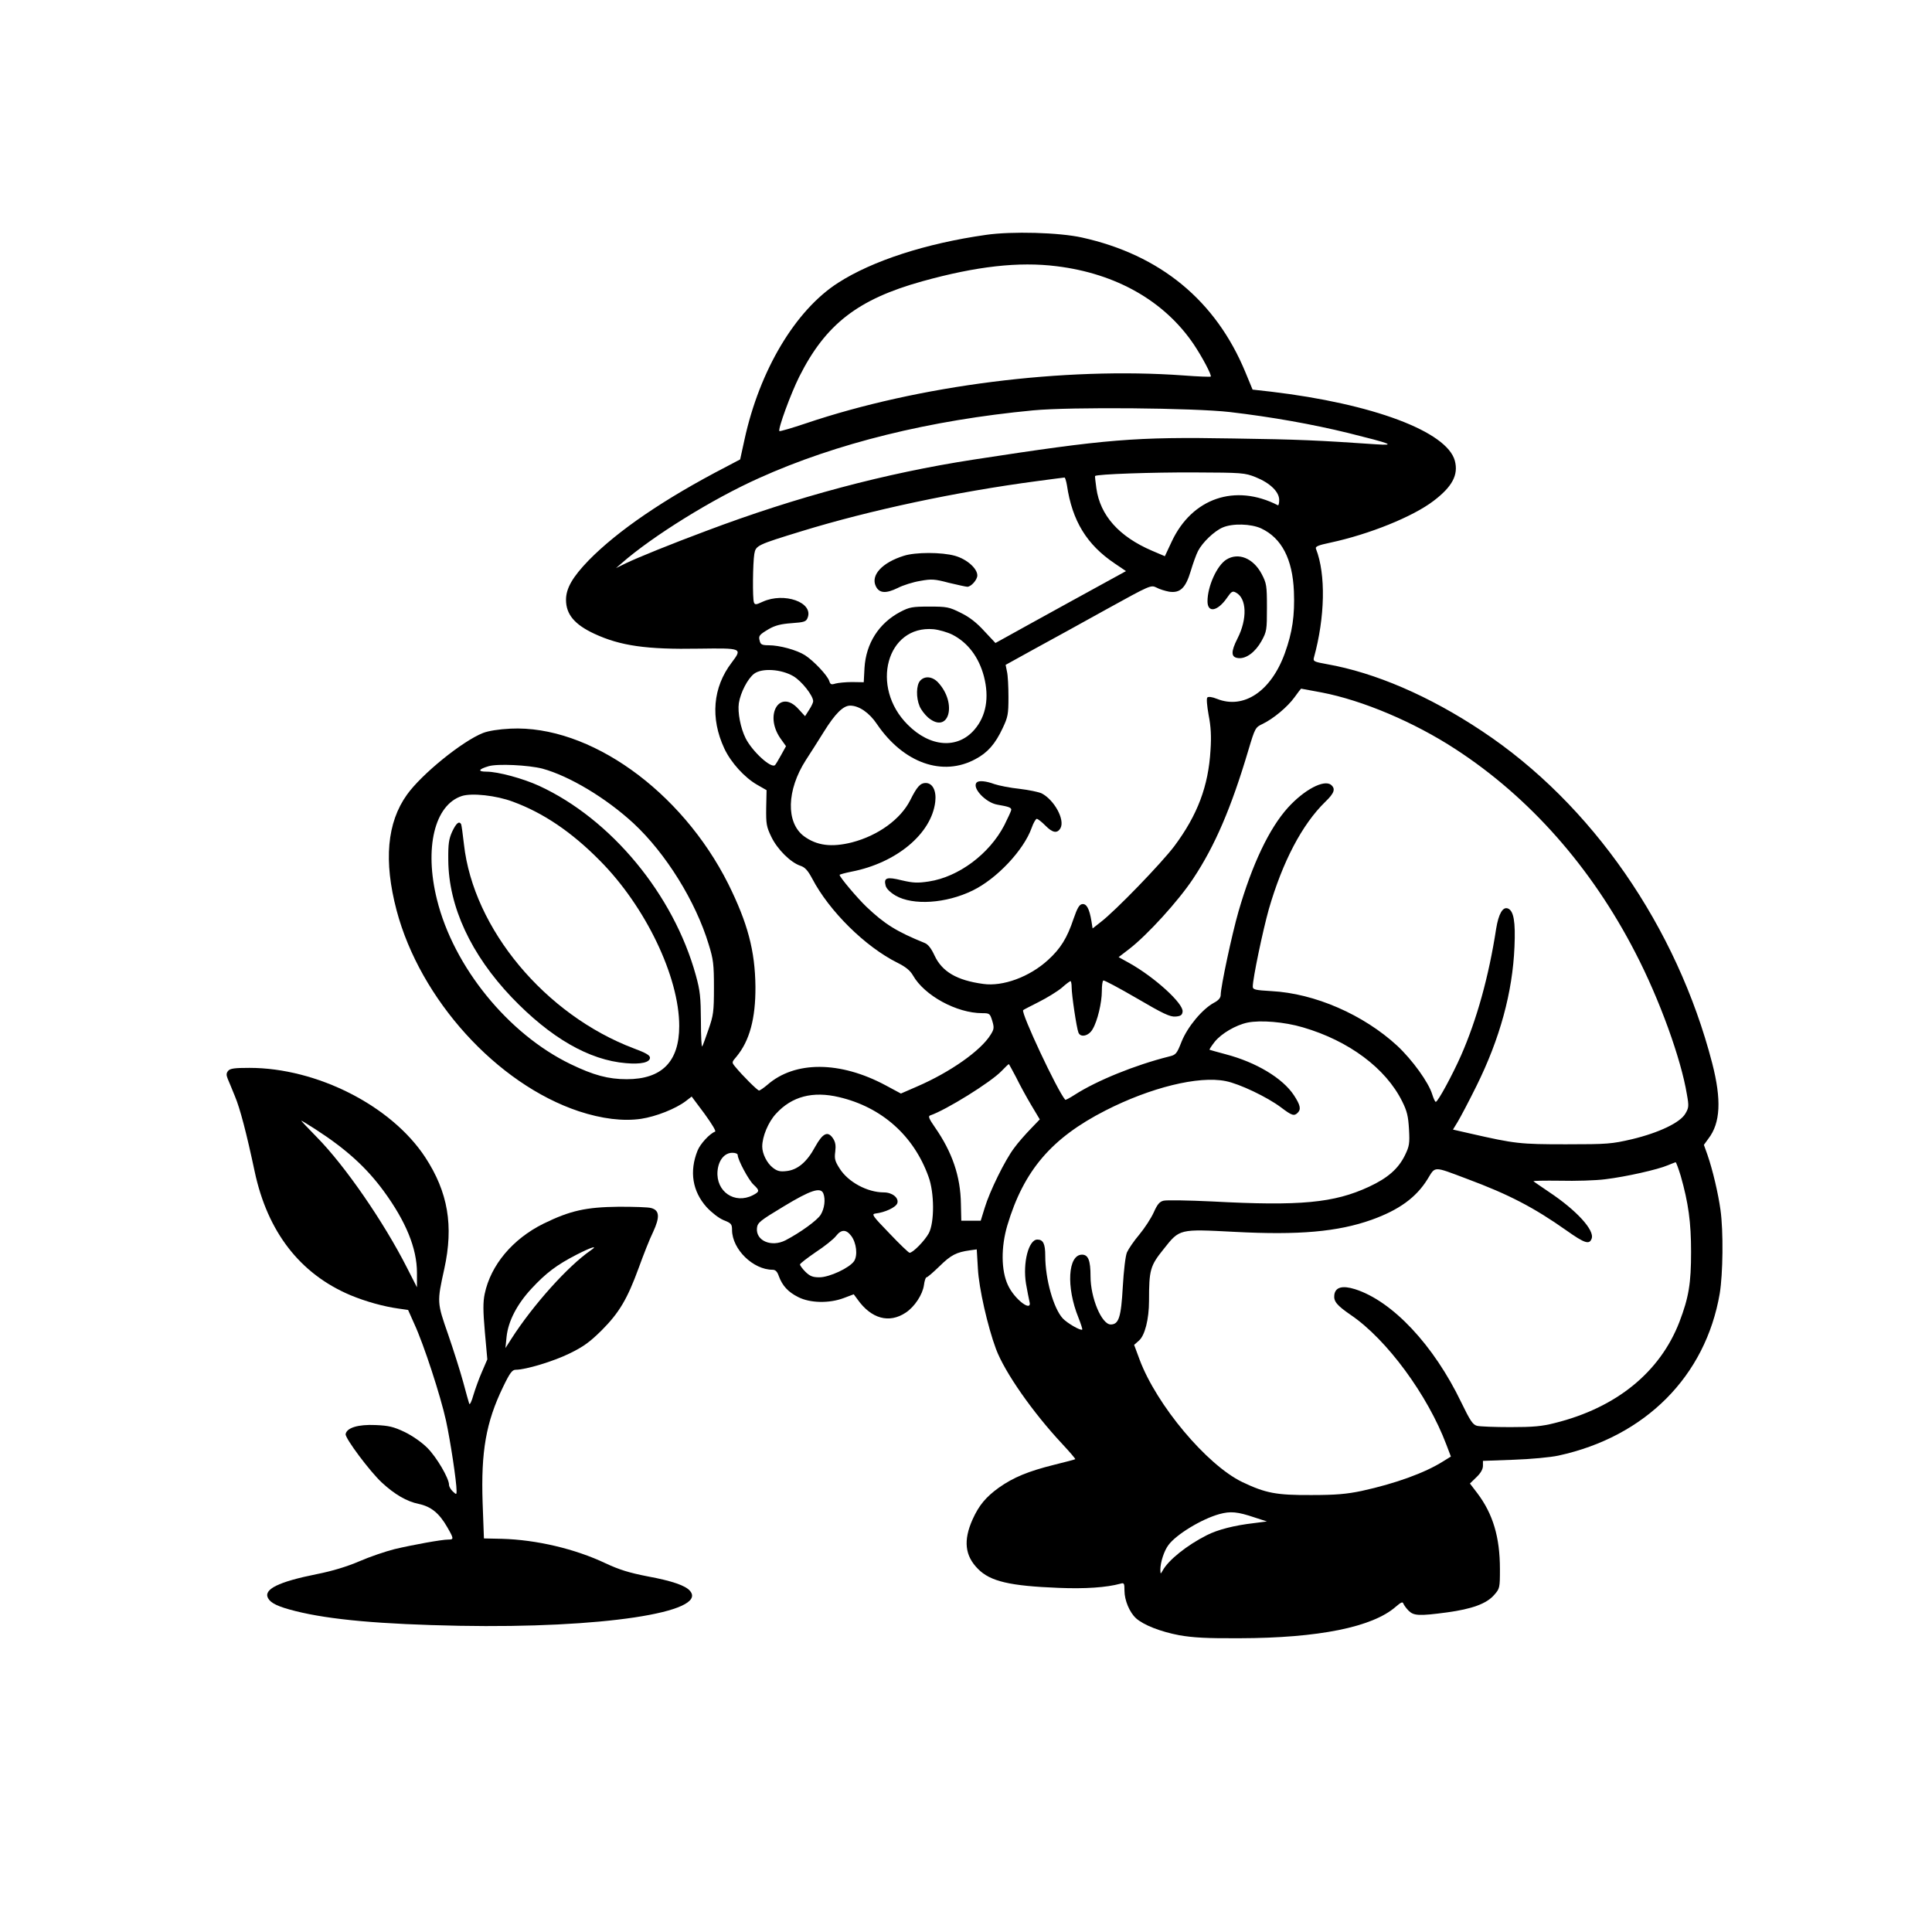 <?xml version="1.0" standalone="no"?>
<!DOCTYPE svg PUBLIC "-//W3C//DTD SVG 20010904//EN"
 "http://www.w3.org/TR/2001/REC-SVG-20010904/DTD/svg10.dtd">
<svg version="1.0" xmlns="http://www.w3.org/2000/svg"
 width="1024pt" height="1024pt" viewBox="0 0 1024 1024"
 preserveAspectRatio="xMidYMid meet">

<g transform="translate(0,1024) scale(0.1,-0.1)"
fill="#000000" stroke="none">
<path d="M5225 8995 c-317 -45 -601 -137 -783 -254 -226 -145 -416 -463 -496
-831 l-23 -105 -74 -39 c-330 -171 -575 -339 -729 -496 -85 -88 -120 -148
-120 -209 0 -77 45 -131 150 -180 138 -64 276 -84 555 -79 229 3 231 3 173
-74 -100 -131 -114 -294 -39 -455 35 -75 108 -155 175 -193 l49 -28 -2 -94
c-1 -84 1 -99 27 -153 32 -67 103 -137 155 -154 24 -8 39 -25 62 -68 90 -172
281 -361 452 -446 44 -22 67 -41 82 -67 60 -106 231 -200 367 -200 39 0 41 -2
53 -40 11 -37 10 -45 -9 -75 -52 -84 -214 -198 -390 -274 l-85 -37 -80 43
c-242 130 -482 131 -628 3 -19 -16 -39 -30 -44 -30 -8 0 -87 78 -127 127 -18
22 -18 23 7 52 70 84 102 203 101 371 -2 191 -41 337 -144 545 -248 494 -736
843 -1154 823 -63 -3 -118 -12 -146 -23 -111 -44 -326 -219 -403 -327 -106
-148 -124 -351 -55 -613 125 -472 531 -920 966 -1065 122 -40 234 -54 330 -40
79 12 183 53 237 94 l31 24 68 -91 c39 -54 63 -93 56 -95 -28 -10 -79 -65 -93
-101 -44 -110 -27 -215 48 -299 27 -29 64 -58 90 -69 41 -16 45 -21 45 -53 1
-102 112 -210 215 -210 15 0 25 -10 33 -34 19 -51 49 -84 103 -111 63 -32 164
-34 241 -5 l53 20 20 -27 c73 -103 168 -129 256 -70 47 31 89 96 96 145 3 23
9 42 14 42 5 0 36 27 69 59 60 59 89 74 161 84 l36 5 6 -101 c5 -103 52 -309
96 -427 46 -123 194 -335 351 -503 40 -43 71 -79 69 -81 -2 -2 -53 -15 -113
-30 -136 -34 -214 -66 -292 -121 -69 -50 -105 -93 -139 -168 -50 -112 -41
-193 29 -263 65 -66 170 -90 426 -100 141 -6 255 2 328 22 20 6 22 3 22 -37 0
-51 27 -115 61 -146 40 -36 129 -71 229 -90 74 -13 146 -17 320 -16 419 1 705
59 828 167 27 23 36 28 40 17 3 -8 15 -25 28 -38 27 -27 55 -29 204 -9 132 18
209 46 249 92 30 34 31 37 31 137 0 170 -37 293 -120 403 l-39 51 35 34 c22
21 34 42 34 60 l0 26 163 6 c89 3 196 13 237 22 461 100 780 421 855 859 17
103 20 329 4 443 -12 87 -41 211 -69 292 l-19 53 24 33 c64 83 70 206 20 400
-187 722 -638 1374 -1220 1760 -279 186 -567 310 -823 355 -67 12 -73 15 -68
34 59 214 64 442 11 577 -5 12 10 19 77 33 205 44 436 137 546 221 99 75 133
138 113 213 -42 155 -435 302 -974 366 l-98 11 -38 92 c-157 380 -451 622
-866 714 -121 27 -373 34 -510 14z m375 -166 c317 -39 572 -185 727 -414 45
-67 97 -165 90 -171 -2 -2 -66 0 -143 6 -634 46 -1405 -52 -2003 -254 -74 -25
-137 -43 -140 -41 -9 10 60 198 105 288 140 279 311 411 652 506 288 80 512
105 712 80z m919 -773 c221 -26 435 -64 627 -111 229 -57 255 -67 149 -60
-306 21 -412 26 -760 31 -521 9 -667 -3 -1375 -112 -467 -72 -937 -197 -1417
-378 -180 -67 -365 -142 -425 -171 l-53 -26 30 26 c163 143 482 341 728 451
410 185 906 307 1453 359 201 19 852 13 1043 -9z m136 -345 c77 -31 125 -78
125 -121 0 -17 -3 -30 -7 -28 -226 116 -454 38 -562 -191 l-37 -79 -68 29
c-175 75 -275 187 -295 331 -5 35 -8 64 -7 65 9 10 306 20 526 19 254 -1 267
-2 325 -25z m-1000 -43 c28 -189 105 -315 254 -415 l59 -40 -297 -163 c-163
-90 -318 -175 -346 -191 l-49 -27 -59 63 c-41 45 -78 74 -125 97 -62 31 -74
33 -167 33 -90 0 -105 -3 -153 -28 -114 -60 -182 -167 -190 -297 l-4 -76 -62
1 c-33 0 -73 -4 -88 -8 -22 -7 -27 -5 -33 14 -10 30 -82 106 -128 136 -44 28
-135 53 -193 53 -34 0 -43 4 -47 22 -8 28 -4 33 48 64 33 19 64 27 120 31 69
5 78 8 86 30 30 81 -125 135 -238 84 -36 -17 -42 -17 -47 -4 -8 20 -6 209 2
257 8 45 14 48 252 121 362 111 816 208 1246 265 76 10 142 19 146 19 3 1 9
-18 13 -41z m1030 -229 c108 -51 166 -162 173 -334 5 -127 -8 -216 -48 -327
-73 -202 -218 -299 -360 -242 -25 10 -45 13 -51 7 -5 -5 -2 -42 7 -93 12 -61
15 -113 10 -185 -11 -192 -69 -345 -192 -510 -68 -90 -312 -343 -391 -403
l-42 -33 -6 38 c-11 67 -26 94 -49 91 -15 -2 -26 -20 -46 -78 -34 -102 -69
-158 -135 -218 -98 -90 -240 -142 -344 -127 -140 19 -218 65 -258 151 -17 37
-34 59 -52 66 -150 61 -212 100 -309 192 -48 46 -142 157 -142 169 0 2 28 10
63 17 238 46 424 201 444 370 7 59 -14 100 -51 100 -28 0 -46 -20 -81 -90 -51
-102 -171 -189 -310 -225 -108 -27 -186 -17 -254 33 -96 72 -92 244 10 403 23
35 66 103 96 151 59 95 102 138 139 138 47 0 102 -38 142 -98 141 -207 349
-280 523 -185 64 34 104 80 143 163 28 59 31 74 31 165 0 55 -3 116 -8 136
l-7 35 152 84 c84 46 258 141 385 212 230 127 233 128 262 114 16 -9 46 -18
67 -22 59 -9 88 19 115 109 12 40 29 88 39 107 24 46 86 105 130 124 53 23
151 20 205 -5z m-1637 -563 c82 -42 140 -119 167 -221 29 -112 12 -210 -50
-282 -89 -104 -235 -94 -354 26 -201 200 -111 528 137 506 29 -3 74 -16 100
-29z m-843 -220 c44 -26 105 -103 105 -133 0 -7 -10 -28 -22 -46 l-21 -33 -35
38 c-98 109 -183 -29 -96 -155 l30 -42 -26 -47 c-14 -26 -29 -50 -32 -53 -20
-20 -120 71 -156 142 -27 54 -43 137 -36 186 9 57 47 130 81 156 41 31 143 25
208 -13z m2799 -86 c219 -42 492 -158 711 -301 392 -255 720 -626 953 -1079
128 -247 242 -562 273 -751 11 -61 10 -71 -8 -101 -27 -48 -141 -102 -283
-136 -108 -25 -129 -27 -350 -27 -244 0 -270 3 -507 57 l-92 21 25 41 c14 23
59 108 99 189 125 252 192 498 202 738 6 134 -4 192 -35 204 -27 10 -49 -28
-62 -107 -39 -254 -103 -483 -186 -672 -46 -104 -123 -246 -134 -246 -4 0 -12
18 -19 40 -19 63 -105 182 -185 257 -179 165 -437 278 -668 290 -86 5 -98 8
-98 24 0 43 53 296 85 410 73 252 176 449 299 569 48 46 56 69 31 90 -37 30
-142 -25 -229 -121 -99 -110 -189 -299 -262 -551 -35 -122 -94 -399 -94 -441
0 -15 -11 -29 -36 -42 -61 -33 -139 -126 -171 -205 -26 -66 -30 -71 -68 -80
-179 -45 -381 -127 -498 -202 -26 -17 -49 -29 -51 -27 -42 48 -236 462 -223
475 1 2 39 21 82 43 44 22 99 56 122 75 22 20 44 36 47 36 3 0 6 -15 6 -33 0
-41 26 -215 36 -240 11 -28 55 -18 75 18 26 43 49 141 49 202 0 28 3 54 8 56
4 3 84 -40 177 -94 140 -82 176 -99 205 -97 28 2 36 8 38 26 6 42 -147 182
-283 258 l-56 31 56 43 c96 74 261 255 339 373 115 173 202 375 293 682 35
117 37 120 75 138 58 28 132 90 169 141 18 25 34 46 35 46 2 0 50 -9 108 -20z
m-4129 -404 c143 -39 338 -156 483 -290 171 -159 329 -413 398 -641 25 -80 28
-106 28 -230 0 -127 -3 -147 -28 -219 -15 -44 -30 -85 -34 -92 -4 -7 -7 54 -7
134 -1 127 -4 160 -27 243 -118 428 -449 828 -831 1004 -85 39 -218 75 -278
75 -49 0 -44 13 11 29 47 14 211 6 285 -13z m-157 -175 c161 -59 312 -161 461
-312 242 -243 421 -616 421 -877 0 -189 -92 -282 -278 -282 -98 0 -176 21
-298 80 -331 160 -620 516 -708 872 -68 273 -13 502 132 549 53 17 182 3 270
-30z m4187 -1196 c244 -71 440 -217 527 -393 26 -52 32 -79 36 -148 4 -75 2
-89 -22 -138 -35 -71 -91 -120 -190 -166 -185 -86 -364 -103 -831 -78 -126 6
-242 8 -258 4 -21 -5 -33 -19 -52 -62 -14 -31 -48 -83 -76 -117 -29 -34 -58
-77 -66 -95 -8 -19 -17 -96 -22 -182 -9 -161 -21 -200 -64 -200 -48 0 -107
141 -107 255 0 84 -12 115 -45 115 -75 0 -85 -172 -19 -334 13 -33 22 -61 20
-63 -7 -8 -80 34 -103 59 -49 53 -93 208 -93 332 0 64 -11 86 -42 86 -46 0
-78 -123 -60 -234 7 -39 15 -81 18 -93 18 -63 -79 9 -114 86 -36 77 -37 201
-3 316 87 291 234 463 520 609 239 122 494 185 637 156 73 -14 221 -85 293
-139 58 -44 70 -48 89 -29 19 19 14 41 -20 93 -60 91 -201 175 -361 217 -45
12 -84 23 -86 24 -2 2 10 20 27 42 35 44 112 89 174 102 68 14 195 4 293 -25z
m-1520 -264 c19 -39 55 -105 80 -147 l46 -77 -49 -51 c-27 -28 -67 -73 -87
-101 -48 -63 -130 -230 -156 -317 l-21 -68 -51 0 -52 0 -2 89 c-2 146 -46 274
-137 405 -32 46 -38 60 -26 64 83 28 322 176 379 236 19 20 36 36 38 36 1 0
18 -31 38 -69z m-938 -106 c226 -53 396 -204 474 -421 32 -86 32 -243 2 -300
-21 -39 -84 -104 -102 -104 -5 0 -53 46 -107 103 -90 93 -96 102 -74 105 51 6
109 33 116 55 9 28 -27 57 -71 57 -88 0 -190 55 -235 127 -25 39 -28 52 -23
89 4 32 1 50 -11 69 -28 43 -55 30 -96 -44 -43 -80 -93 -122 -152 -128 -34 -4
-49 0 -72 18 -31 24 -56 74 -56 112 0 53 32 130 73 174 84 92 195 121 334 88z
m-537 -307 c0 -25 58 -133 84 -157 33 -31 33 -37 -4 -56 -96 -49 -196 19 -187
128 5 58 37 97 79 97 16 0 28 -5 28 -12z m4998 -110 c41 -144 55 -247 55 -403
0 -167 -12 -241 -62 -372 -103 -266 -334 -454 -659 -535 -70 -18 -116 -22
-237 -22 -82 0 -162 3 -177 7 -22 6 -36 27 -83 124 -146 304 -365 537 -563
600 -67 21 -105 11 -110 -31 -4 -34 14 -55 88 -106 190 -129 407 -424 506
-687 l24 -63 -42 -26 c-97 -61 -252 -117 -430 -156 -81 -17 -138 -22 -268 -22
-186 -1 -242 10 -366 69 -188 91 -454 408 -544 649 l-29 78 25 22 c32 27 54
114 54 212 0 163 6 185 77 273 86 109 82 107 376 92 340 -18 547 0 727 64 145
52 236 118 296 215 43 70 28 70 209 2 223 -83 355 -152 528 -274 96 -68 121
-76 133 -43 17 44 -80 150 -224 246 -42 29 -80 54 -84 58 -4 3 59 4 140 3 81
-2 190 1 242 8 107 13 277 51 330 74 19 8 38 15 41 16 3 0 15 -33 27 -72z
m-4544 -94 c12 -31 6 -79 -14 -112 -18 -30 -110 -96 -187 -136 -75 -38 -158
-2 -151 65 3 29 16 39 142 115 142 86 196 104 210 68z m148 -225 c27 -36 35
-102 15 -133 -24 -36 -131 -86 -184 -86 -36 0 -50 6 -74 29 -16 16 -29 34 -29
39 0 5 38 34 83 65 46 30 95 69 108 86 28 36 54 36 81 0z m2138 -1492 l65 -21
-70 -9 c-103 -12 -190 -34 -249 -64 -105 -53 -204 -132 -234 -188 -11 -19 -11
-19 -12 5 0 39 20 101 43 131 41 56 176 138 270 164 59 16 95 13 187 -18z"/>
<path d="M4790 7294 c-115 -36 -176 -103 -148 -161 18 -38 54 -40 117 -9 27
14 81 31 118 37 60 11 77 10 152 -10 47 -11 91 -21 98 -21 20 0 53 37 53 60 0
37 -55 86 -118 104 -71 20 -210 20 -272 0z"/>
<path d="M6500 7274 c-50 -31 -100 -142 -100 -221 0 -63 53 -54 103 18 24 35
30 38 48 28 57 -30 61 -139 8 -243 -36 -71 -35 -100 4 -104 41 -5 90 31 123
90 28 51 29 59 29 178 0 117 -2 128 -28 178 -44 83 -123 116 -187 76z"/>
<path d="M5177 6093 c-28 -27 47 -108 110 -118 58 -10 73 -15 73 -27 0 -5 -17
-42 -37 -82 -79 -152 -242 -274 -400 -298 -60 -9 -82 -8 -143 6 -80 20 -97 14
-86 -28 4 -16 23 -35 53 -53 92 -53 267 -42 408 27 128 62 271 214 313 332 9
26 22 48 27 48 6 0 26 -16 45 -35 39 -40 64 -44 81 -14 24 45 -33 149 -100
184 -15 7 -67 18 -117 24 -49 5 -109 17 -133 25 -46 17 -83 20 -94 9z"/>
<path d="M4877 6632 c-21 -23 -22 -90 -3 -135 7 -18 28 -45 45 -60 110 -92
157 74 53 186 -30 32 -71 36 -95 9z"/>
<path d="M2397 5833 c-18 -40 -22 -65 -21 -153 2 -245 120 -499 336 -726 207
-216 411 -333 606 -349 79 -7 127 4 127 29 0 13 -23 26 -85 49 -471 178 -851
634 -901 1082 -6 55 -13 103 -15 107 -11 18 -26 5 -47 -39z"/>
<path d="M1209 4564 c-10 -12 -10 -22 -2 -42 6 -15 24 -56 38 -92 27 -64 61
-193 105 -400 68 -319 240 -542 508 -655 82 -34 176 -60 256 -71 l49 -7 33
-74 c50 -108 139 -381 168 -513 23 -106 56 -323 56 -372 0 -20 -1 -21 -20 -3
-11 10 -20 26 -20 35 0 35 -66 147 -115 196 -30 30 -79 64 -120 84 -59 28 -84
34 -155 37 -91 4 -152 -14 -158 -48 -4 -21 130 -200 192 -257 68 -63 132 -100
195 -113 66 -14 109 -49 152 -124 35 -61 35 -65 5 -65 -35 0 -189 -28 -286
-51 -47 -12 -130 -40 -185 -64 -65 -28 -144 -52 -225 -68 -205 -41 -285 -81
-259 -128 14 -26 53 -45 145 -68 183 -46 453 -70 869 -78 751 -14 1317 71
1223 184 -23 29 -96 54 -226 78 -97 19 -149 35 -222 69 -162 77 -367 125 -550
130 l-95 2 -7 190 c-9 271 18 426 108 612 36 75 49 92 67 92 53 0 199 44 285
86 74 36 107 60 170 122 94 94 137 167 197 331 25 69 59 156 77 192 36 78 34
114 -10 126 -15 5 -92 7 -172 7 -174 -2 -257 -20 -400 -90 -163 -81 -279 -219
-311 -372 -9 -44 -9 -89 1 -202 l13 -145 -28 -65 c-16 -36 -36 -92 -46 -125
-9 -33 -19 -53 -22 -45 -3 8 -17 60 -32 115 -15 55 -51 169 -80 253 -59 169
-59 170 -20 347 50 228 20 406 -101 591 -179 273 -574 474 -932 474 -79 0
-102 -3 -113 -16z m464 -310 c161 -104 268 -201 360 -326 118 -161 177 -304
177 -434 l0 -77 -53 104 c-124 244 -329 541 -478 692 -47 48 -84 87 -82 87 3
0 37 -21 76 -46z m1457 -642 c-119 -82 -305 -289 -419 -467 l-32 -50 6 60 c9
83 55 172 132 255 77 83 134 126 239 180 80 41 118 52 74 22z"/>
</g>
</svg>
